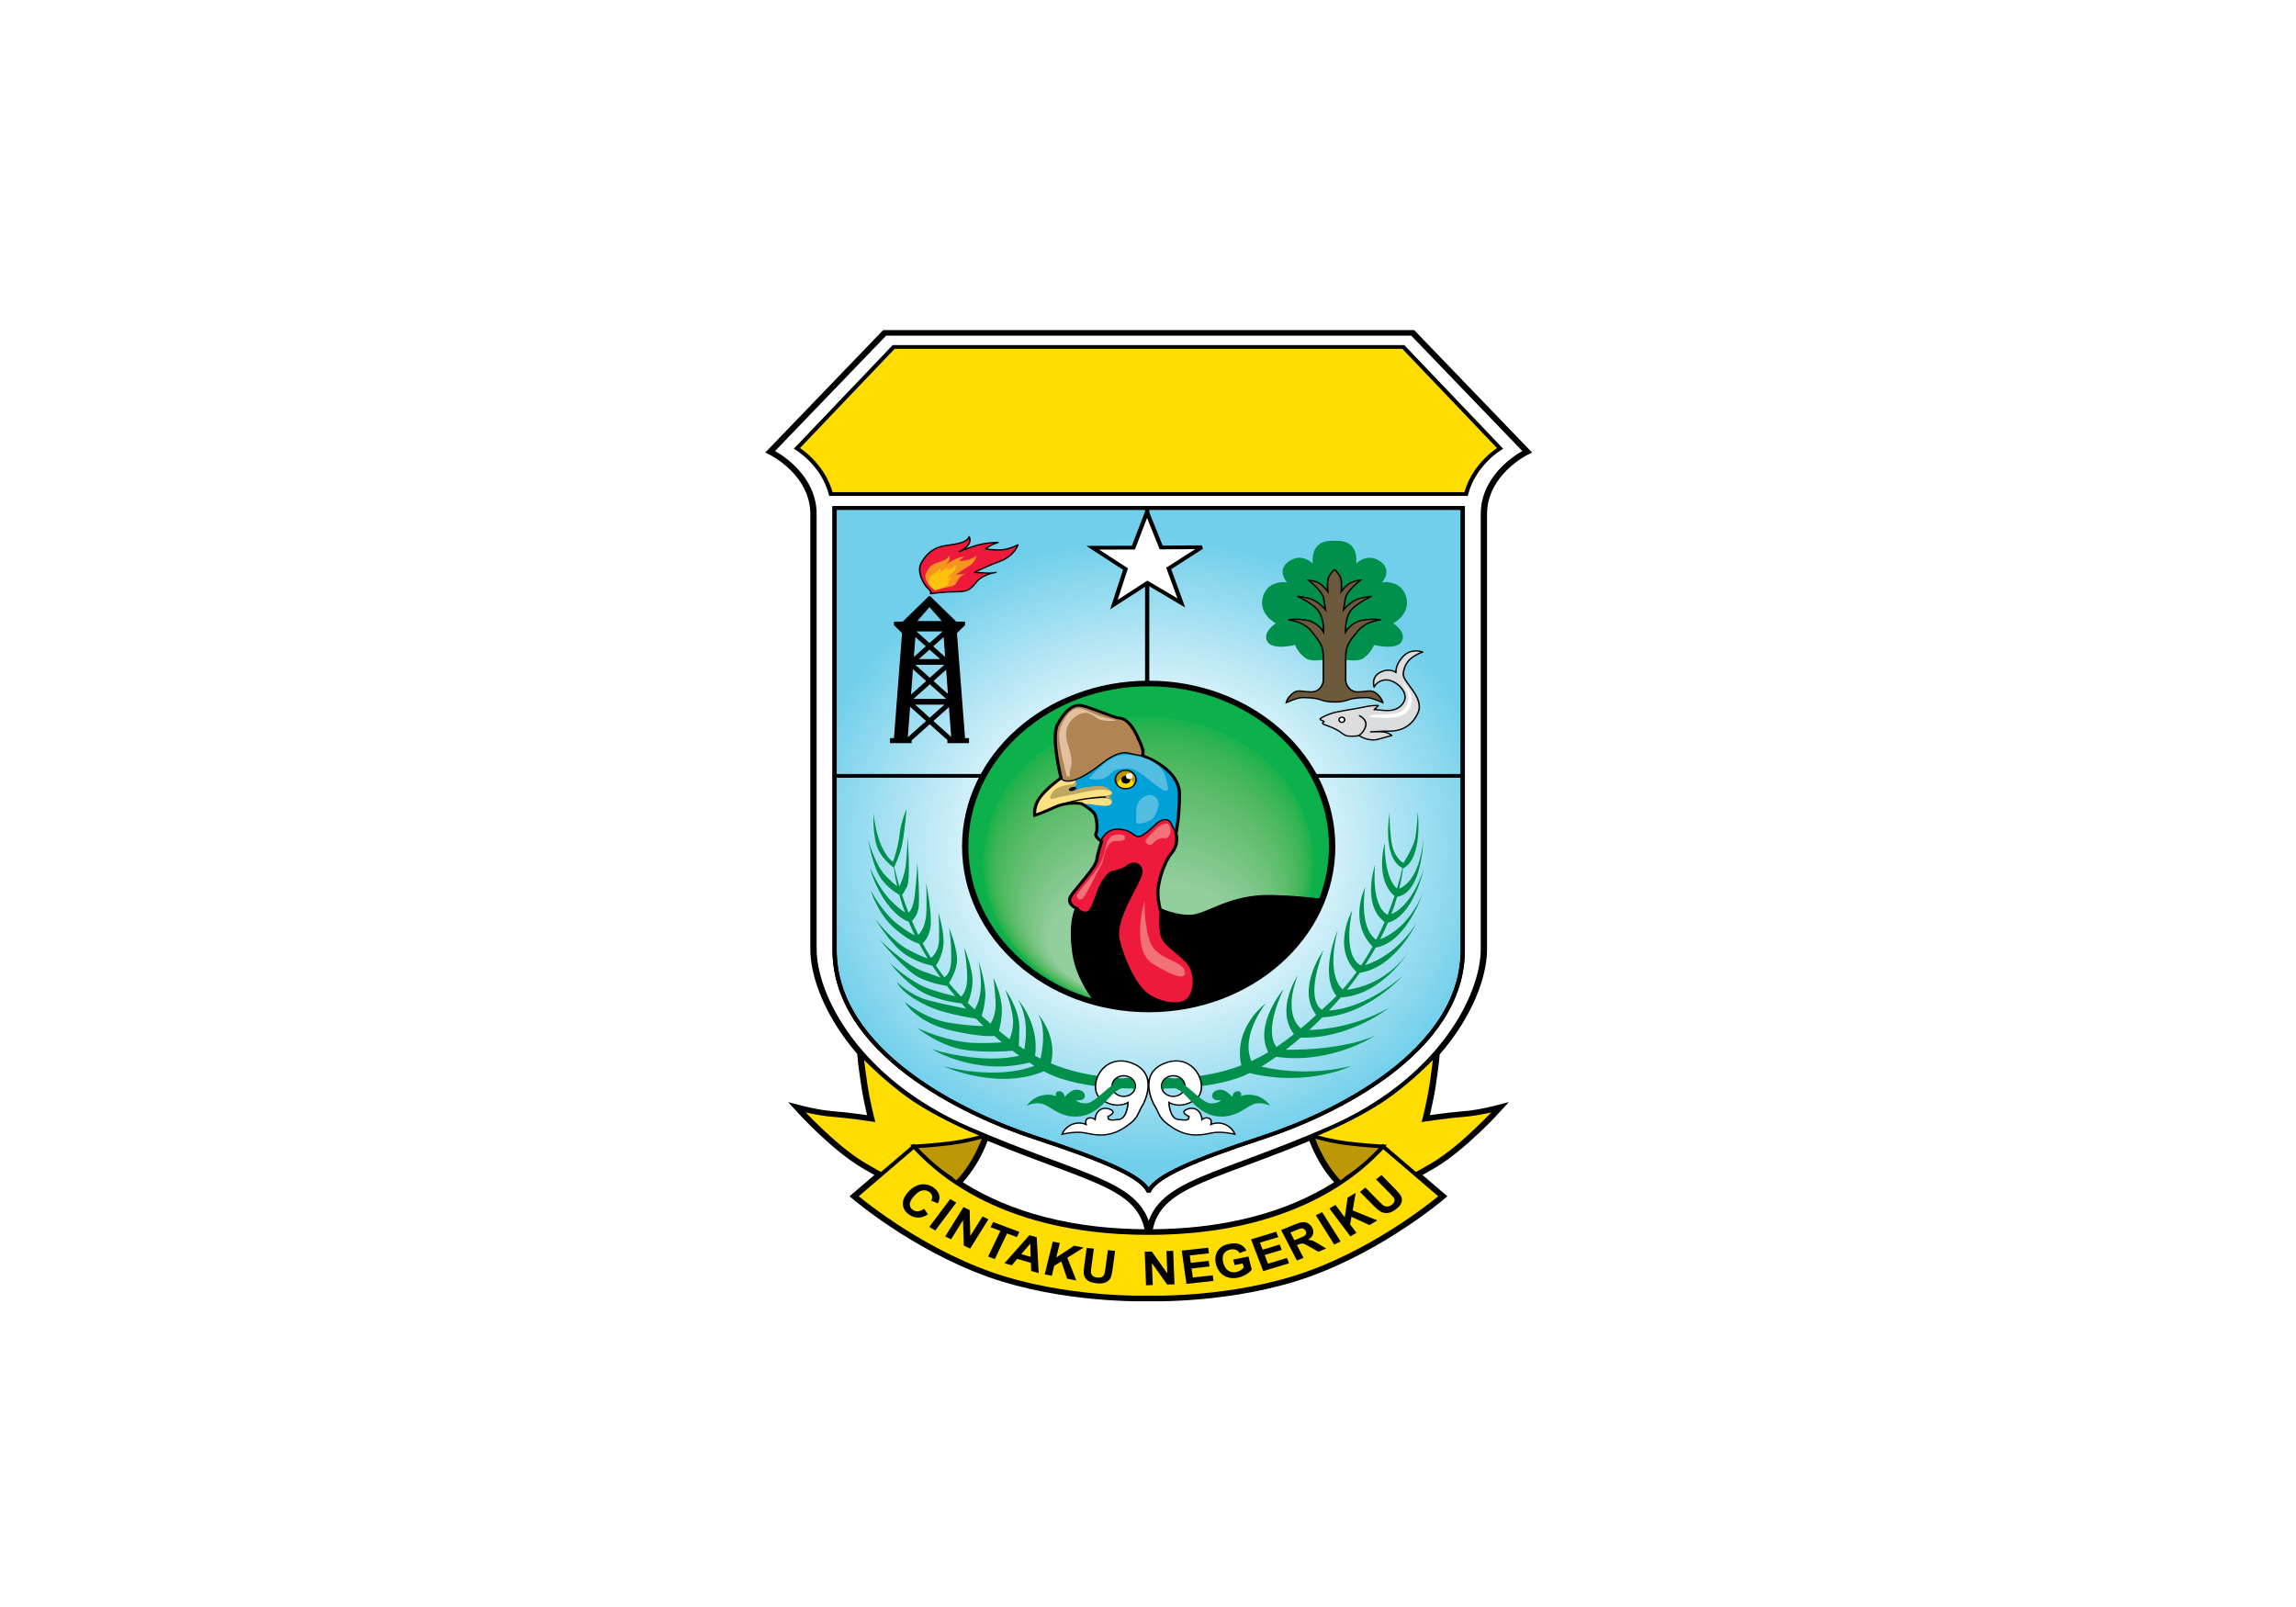 <svg height="1050" width="1500" xmlns="http://www.w3.org/2000/svg" xmlns:xlink="http://www.w3.org/1999/xlink"><rect width="100%" height="100%" fill="#333333" stroke="none"/><radialGradient id="a" cx="183.352" cy="278.831" gradientUnits="userSpaceOnUse" r="166.27"><stop offset=".315" stop-color="#fff"/><stop offset="1" stop-color="#71cfeb"/></radialGradient><path d="m0 0h1500v1000h-1500z" fill="#fff" transform="matrix(1 0 0 1.05 0 .002)"/><g transform="matrix(1.379 0 0 1.225 497.607 213.367)"><g stroke="#000"><path d="m341.656 332.085v-232.019c0-22.294 20.229-33.44 20.229-33.44l-53.67-62.753h-249.726l-53.67 62.754s20.229 11.146 20.229 33.44v232.019c0 24.359 19.817 69.772 73.074 95.781s79.699 28.016 85.065 52.373h.329c5.357-24.313 31.716-26.36 84.779-52.235-4.521 2.293-7.558 3.664-7.558 3.664s.118.439.36 1.211c.229.742.478 1.485.748 2.231 1.69 4.757 5.41 13.608 11.786 21.15.133.187.264.365.396.548-17.246 12.81-45.92 26.671-90.762 26.671h-.021c-44.841 0-73.516-13.861-90.762-26.671.131-.181.261-.359.393-.543 6.38-7.546 10.101-16.403 11.791-21.16.27-.743.517-1.483.745-2.222.243-.774.362-1.216.362-1.216s-19.964-9.003-33.86-19.572c-12.88-9.797-24.662-23.879-24.662-23.879s.392 5.09 1.762 15.463 3.523 19.377 3.523 19.377-11.744-1.958-18.79-2.545-15.658-3.132-15.658-3.132 16.245 20.159 30.337 29.554c2.57 1.713 5.375 3.498 8.242 5.271l-12.134 11.679s28.082 27.003 63.569 41.197 74.833 12.806 74.833 12.806h.638s39.346 1.389 74.833-12.806 63.569-41.197 63.569-41.197l-12.134-11.68c2.867-1.772 5.673-3.558 8.242-5.271 14.093-9.395 30.337-29.554 30.337-29.554s-8.611 2.545-15.658 3.132c-7.045.587-18.789 2.545-18.789 2.545s2.152-9.004 3.523-19.377c1.369-10.373 1.762-15.463 1.762-15.463s-11.781 14.082-24.662 23.879c-3.669 2.791-7.761 5.47-11.796 7.904 42.607-26.542 58.856-65.859 58.856-87.914z" fill="#fff" stroke-width="4"/><g stroke-width="2"><g fill="#fd0"><path d="m105.774 431.668s-19.964-9.003-33.86-19.572c-12.88-9.797-24.662-23.879-24.662-23.879s.392 5.09 1.762 15.463 3.523 19.377 3.523 19.377-11.744-1.958-18.79-2.545-15.658-3.132-15.658-3.132 16.245 20.159 30.337 29.554 35.23 20.942 35.23 20.942 17.421-19.178 22.118-36.208z"/><path d="m72.109 437.343s9.2-.586 17.42-1.761 16.245-3.914 16.245-3.914-3.719 13.896-13.114 24.856c.001.001-15.853-10.961-20.551-19.181zm188.629-5.675s19.964-9.003 33.86-19.572c12.881-9.797 24.662-23.879 24.662-23.879s-.393 5.09-1.762 15.463c-1.371 10.373-3.523 19.377-3.523 19.377s11.744-1.958 18.789-2.545c7.047-.587 15.658-3.132 15.658-3.132s-16.244 20.159-30.337 29.554-35.23 20.942-35.23 20.942-17.419-19.178-22.117-36.208z"/><path d="m294.403 437.343s-9.199-.586-17.42-1.761-16.245-3.914-16.245-3.914 3.72 13.896 13.114 24.856c.001.001 15.854-10.961 20.551-19.181z"/><path d="m183.575 517.887s39.346 1.389 74.833-12.806 63.569-41.197 63.569-41.197l-27.574-26.541c-7.361 8.638-37.384 46.137-111.137 46.137h-.021c-73.753 0-103.775-37.499-111.137-46.137l-27.574 26.541s28.082 27.003 63.569 41.197 74.833 12.806 74.833 12.806z"/></g><path d="m341.656 332.085v-232.019" fill="#fff"/><path d="m105.774 431.668s-19.964-9.003-33.86-19.572c-12.88-9.797-24.662-23.879-24.662-23.879s.392 5.09 1.762 15.463 3.523 19.377 3.523 19.377-11.744-1.958-18.79-2.545-15.658-3.132-15.658-3.132 16.245 20.159 30.337 29.554 35.23 20.942 35.23 20.942 17.421-19.178 22.118-36.208z" fill="#fd0"/><path d="m72.109 437.343s9.2-.586 17.42-1.761 16.245-3.914 16.245-3.914-3.719 13.896-13.114 24.856c.001.001-15.853-10.961-20.551-19.181z" fill="#bd9806"/><path d="m260.738 431.668s19.964-9.003 33.86-19.572c12.881-9.797 24.662-23.879 24.662-23.879s-.393 5.09-1.762 15.463c-1.371 10.373-3.523 19.377-3.523 19.377s11.744-1.958 18.789-2.545c7.047-.587 15.658-3.132 15.658-3.132s-16.244 20.159-30.337 29.554-35.23 20.942-35.23 20.942-17.419-19.178-22.117-36.208z" fill="#fd0"/><path d="m294.403 437.343s-9.199-.586-17.42-1.761-16.245-3.914-16.245-3.914 3.72 13.896 13.114 24.856c.001.001 15.854-10.961 20.551-19.181z" fill="#bd9806"/><path d="m183.575 517.887s39.346 1.389 74.833-12.806 63.569-41.197 63.569-41.197l-27.574-26.541c-7.361 8.638-37.384 46.137-111.137 46.137h-.021c-73.753 0-103.775-37.499-111.137-46.137l-27.574 26.541s28.082 27.003 63.569 41.197 74.833 12.806 74.833 12.806z" fill="#fd0"/><path d="m183.517 480.24c5.367-24.357 31.808-26.364 85.065-52.373s73.074-71.423 73.074-95.781v-232.019c0-22.294 20.229-33.44 20.229-33.44l-53.67-62.753h-249.726l-53.67 62.753s20.229 11.146 20.229 33.44v232.019c0 24.359 19.817 69.772 73.074 95.781s79.699 28.016 85.065 52.373z" fill="#fff"/></g></g><circle cx="183.352" cy="277.313" fill="#0db14b" r="86.924"/><circle cx="183.352" cy="277.313" fill="none" r="86.924" stroke="#000" stroke-width=".7"/><circle cx="183.169" cy="284.596" fill="#0db14b" r="79.044"/><ellipse cx="183.176" cy="285.935" fill="#1cb24d" rx="78.053" ry="77.55"/><ellipse cx="183.182" cy="287.274" fill="#26b34e" rx="77.061" ry="76.056"/><ellipse cx="183.188" cy="288.613" fill="#2db450" rx="76.069" ry="74.563"/><ellipse cx="183.194" cy="289.952" fill="#34b452" rx="75.077" ry="73.069"/><ellipse cx="183.2" cy="291.291" fill="#3ab555" rx="74.086" ry="71.575"/><ellipse cx="183.206" cy="292.631" fill="#3fb657" rx="73.094" ry="70.082"/><ellipse cx="183.212" cy="293.97" fill="#44b759" rx="72.102" ry="68.587"/><ellipse cx="183.219" cy="295.309" fill="#49b85c" rx="71.111" ry="67.093"/><ellipse cx="183.225" cy="296.648" fill="#4db85e" rx="70.119" ry="65.6"/><ellipse cx="183.231" cy="297.987" fill="#51b961" rx="69.127" ry="64.106"/><ellipse cx="183.237" cy="299.326" fill="#54ba64" rx="68.135" ry="62.612"/><ellipse cx="183.243" cy="300.665" fill="#58bb66" rx="67.144" ry="61.118"/><ellipse cx="183.249" cy="302.004" fill="#5bbc69" rx="66.152" ry="59.625"/><ellipse cx="183.255" cy="303.344" fill="#5fbd6c" rx="65.16" ry="58.131"/><ellipse cx="183.261" cy="304.683" fill="#62be6f" rx="64.168" ry="56.637"/><ellipse cx="183.267" cy="306.022" fill="#65bf72" rx="63.177" ry="55.144"/><ellipse cx="183.273" cy="307.361" fill="#68c075" rx="62.186" ry="53.649"/><ellipse cx="183.28" cy="308.7" fill="#6cc178" rx="61.194" ry="52.155"/><ellipse cx="183.286" cy="310.039" fill="#6fc27b" rx="60.202" ry="50.662"/><ellipse cx="183.292" cy="311.378" fill="#72c27d" rx="59.21" ry="49.168"/><ellipse cx="183.298" cy="312.717" fill="#74c380" rx="58.219" ry="47.674"/><ellipse cx="183.304" cy="314.057" fill="#77c483" rx="57.227" ry="46.18"/><ellipse cx="183.31" cy="315.396" fill="#7ac586" rx="56.235" ry="44.686"/><ellipse cx="183.316" cy="316.735" fill="#7dc688" rx="55.243" ry="43.192"/><ellipse cx="183.322" cy="318.074" fill="#80c78b" rx="54.252" ry="41.698"/><ellipse cx="183.329" cy="319.413" fill="#82c88d" rx="53.26" ry="40.205"/><ellipse cx="183.334" cy="320.752" fill="#85c990" rx="52.268" ry="38.712"/><ellipse cx="183.341" cy="322.091" fill="#88ca93" rx="51.277" ry="37.218"/><ellipse cx="183.347" cy="323.43" fill="#8bcb95" rx="50.285" ry="35.724"/><ellipse cx="183.353" cy="324.77" fill="#8dcc98" rx="49.293" ry="34.23"/><ellipse cx="183.359" cy="326.109" fill="#90cd9a" rx="48.301" ry="32.736"/><ellipse cx="183.365" cy="327.448" fill="#93cf9d" rx="47.31" ry="31.242"/><path d="m182.638 96.765h-148.094v235.735c0 54.495 61.101 87.524 94.542 99.909s50.368 20.643 54.083 28.486h.366c3.715-7.844 20.643-16.102 54.083-28.486 33.441-12.385 94.542-45.414 94.542-99.909v-235.735zm87.638 180.548c0 48.006-38.917 86.924-86.924 86.924s-86.924-38.918-86.924-86.924c0-13.495 3.076-26.271 8.563-37.667 13.938-28.942 43.438-48.972 77.646-49.248.238-.001.475-.009.714-.009 34.512 0 64.327 20.113 78.361 49.256 5.489 11.397 8.564 24.173 8.564 37.668z" fill="url(#a)"/><path d="m183.352 190.389c34.512 0 64.327 20.113 78.361 49.256h70.447v-142.88h-149.522v93.633c.238-.002.475-.009.714-.009zm78.361 49.257c5.488 11.396 8.563 24.172 8.563 37.667 0 48.006-38.917 86.924-86.924 86.924s-86.924-38.918-86.924-86.924c0-13.495 3.076-26.271 8.563-37.667h-70.447v92.855c0 54.495 61.101 87.524 94.542 99.909s50.368 20.643 54.083 28.486h.366c3.715-7.844 20.643-16.102 54.083-28.486 33.441-12.385 94.542-45.414 94.542-99.909v-92.855zm-79.075-49.248v-93.633h-148.094v142.88h70.447c13.938-28.941 43.439-48.971 77.647-49.247z" fill="none" stroke="#000" stroke-width="2"/><path d="m183.536 460.896c3.715-7.844 20.643-16.102 54.083-28.486 33.441-12.385 94.542-45.414 94.542-99.909v-235.735h-297.617v235.735c0 54.495 61.101 87.524 94.542 99.909s50.368 20.643 54.083 28.486z" fill="none" stroke="#000" stroke-width="2"/><path d="m273.054 176.89s8.786 2.828 12.321-.202 4.747-6.867 4.747-6.867 10.705 3.131 13.129-1.919-4.04-9.594-4.04-9.594 8.584-5.049 6.06-14.341-11.412-7.474-11.412-7.474 5.354-6.463-.908-11.311-11.312 1.313-11.312 1.313 1.818-12.22-8.786-12.22h-2.926c-10.604 0-8.786 12.22-8.786 12.22s-5.05-6.161-11.312-1.313-.908 11.311-.908 11.311-8.888-1.818-11.412 7.474 6.06 14.341 6.06 14.341-6.464 4.544-4.04 9.594 13.129 1.919 13.129 1.919 1.212 3.837 4.747 6.867 12.321.202 12.321.202z" fill="#00904c"/><path d="m333.716 89.334c3.715-16.101 16.101-24.358 16.101-24.358l-45.825-54.083h-241.471l-45.825 54.083s12.386 8.257 16.101 24.358z" fill="#fd0" stroke="#000" stroke-width="2"/><path d="m182.775 136.728 16.055 10.705-.01-.032-5.986-18.374.004-.002 15.672-11.322.033-.02-19.23.149h-.045l-6.704-18.796-.028.088-6.427 18.752-.011.031-19.284.065.095.071 15.467 11.302-5.518 18.963.115-.084 15.773-11.474z" fill="#fff" stroke="#000" stroke-width="2"/><path d="m137.051 393.022c2.545-11.628-2.567-21.337-6.048-26.3 1.874 3.679 3.56 10.777 1.106 23.753-.875-.491-1.741-.999-2.596-1.524 2.183-17.329-8.172-30.087-8.172-30.087s6.006 9.493 3.051 26.69c-.862-.617-1.721-1.248-2.574-1.901.089-1.689.192-4.553.263-9.394.148-10.213-6.661-20.576-6.661-20.576s2.813 7.993 3.553 14.803c.561 5.158-.831 9.716-1.539 11.625-1.678-1.422-3.354-2.917-5.038-4.48.604-2.392 1.395-6.442 1.395-11.289 0-7.846-3.997-16.875-3.997-16.875s.592 4.441 1.036 12.582c.314 5.769-1.374 9.892-2.387 11.811-1.393-1.364-2.802-2.779-4.229-4.237.603-2.027 1.454-5.569 1.731-10.091.444-7.254-3.256-19.243-3.256-19.243s1.628 8.586 1.036 15.69c-.472 5.667-2.166 9.067-2.833 10.215-1.082-1.13-2.183-2.29-3.298-3.47.553-1.281 1.93-4.979 2.282-10.74.444-7.253-3.997-18.8-3.997-18.8s1.48 8.29 1.48 16.135c0 6.407-2.072 9.259-2.833 10.089-2.052-2.313-3.984-4.723-5.801-7.201 1.176-2.099 3.229-6.302 3.749-10.881.74-6.513-3.701-18.651-3.701-18.651s1.185 7.105 1.037 16.875c-.099 6.501-2.029 8.733-3.312 9.505-1.387-2.038-2.702-4.111-3.946-6.203.758-1.231 2.879-5.083 3.508-10.571.771-6.723-2.311-17.509-2.311-17.509s.49 7.354.28 14.497c-.16 5.446-2.636 8.403-3.806 9.504-1.42-2.592-2.738-5.194-3.959-7.78 1.005-1.005 3.236-3.811 3.774-9.357.701-7.214-2.171-23.111-2.171-23.111s.35 3.292.21 14.427c-.107 8.516-2.667 12.23-3.867 13.512-1.096-2.521-2.103-5.008-3.025-7.432.888-.962 2.414-3.028 3.042-6.359.91-4.832-.49-24.792-.49-24.792s-.28 9.104-1.261 17.788c-.694 6.15-2.123 8.254-2.9 8.963-1.174-3.342-2.182-6.517-3.042-9.44.373-.612 1.065-1.842 2.23-4.213 1.961-3.992.35-26.543.35-26.543s-.14 7.073-.771 14.077c-.528 5.862-2.473 10.681-3.094 12.1-1.201-4.497-1.991-8.114-2.454-10.431.6-1.367 2.48-5.885 3.588-11.193 1.331-6.374 2.241-19.609 2.241-19.609s-2.731 6.934-3.292 13.447-3.065 14.512-3.065 14.512-2.188-.574-5.269-7.718-3.992-17.791-3.992-17.791-.491 8.335 1.19 15.969c1.676 7.611 8.361 12.783 8.401 12.813.379 3.325.904 6.606 1.56 9.841-.931-.724-2.661-2.289-5.548-5.637-4.832-5.603-8.194-19.049-8.194-19.049s1.891 12.396 5.323 19.189c2.655 5.256 7.435 8.824 9.468 10.175.767 3.137 1.648 6.227 2.642 9.262-1.198-.751-3.348-2.445-6.717-6.272-5.673-6.443-9.945-17.648-9.945-17.648s2.171 10.085 8.194 19.26c4.498 6.852 8.485 9.014 10.218 9.671.917 2.465 1.899 4.893 2.943 7.28-1.223-.563-3.673-2.042-8.189-5.956-7.354-6.373-12.676-17.999-12.676-17.999s3.082 12.256 11.346 20.38c5.825 5.727 9.761 7.515 11.583 8.075 1.268 2.652 2.607 5.25 4.005 7.792-1.583-.545-4.996-1.939-9.986-5.151-7.073-4.552-14.847-15.828-14.847-15.828s7.494 14.007 14.427 19.049c5.079 3.693 10.259 5.316 12.673 5.923 1.25 2.128 2.541 4.211 3.862 6.25-.887-.355-3.029-1.212-8.249-3.3-8.881-3.553-20.872-17.171-20.872-17.171s12.434 17.171 19.391 20.724c6.184 3.158 11.539 3.975 12.655 4.118 1.313 1.896 2.65 3.748 4.005 5.557-2.659-.623-7.178-1.855-12.664-4.05-8.882-3.553-18.355-13.767-18.355-13.767s8.29 12.582 18.207 17.171c6.543 3.027 12.49 4.118 15.791 4.512.759.959 1.521 1.905 2.288 2.835-4.305-.951-11.607-2.638-17.634-4.387-9.178-2.664-15.247-9.918-15.247-9.918 2.369 6.365 13.322 13.026 21.315 15.69 5.775 1.925 12.708 3.309 16.112 3.929 1.203 1.354 2.407 2.669 3.61 3.948-2.915-.051-8.216-.361-15.725-1.659-11.99-2.072-21.611-11.25-21.611-11.25s5.329 11.251 23.092 15.544c11.772 2.845 17.105 2.894 19.365 2.604 1.193 1.171 2.377 2.301 3.55 3.391-2.351.28-6.245.512-12.553.37-13.174-.296-27.533-7.993-27.533-7.993s10.954 10.065 23.388 11.842c8.821 1.26 17.488.732 21.783.319 1.063.909 2.111 1.783 3.139 2.615-17.866 4.903-41.205-3.379-41.205-3.379s20.662 14.375 45.987 7.07c.825.605 1.632 1.182 2.418 1.727-18.71 7.982-43.077.233-43.077.233s25.468 13.133 47.564 2.679c1.711 1.027 3.277 1.866 4.659 2.495 18.784 8.555 46.85 6.51 46.85 6.51v-4.836c-21.008.248-35.757-2.559-48.132-8.37z" fill="#00904c"/><path d="m313.378 301.788s-5.836 18.633-20.369 25.041c1.321-2.894 2.554-5.849 3.689-8.858 12.109-3.521 16.979-28.695 16.979-28.695s-5.078 19.256-15.356 24.14c1.02-3.03 1.938-6.111 2.732-9.243 12.18-2.25 12.4-31.174 12.4-31.174s-.903 21.772-11.384 26.817c.762-3.548 1.367-7.154 1.798-10.813.013.006.023.015.036.021 9.55-5.598 6.915-29.966 6.915-29.966s-.438 9.879-1.316 14.379c-.816 4.183-4.758 11.44-5.31 12.443.016-.183.037-.363.053-.546 0 0-.037.229-.111.652-.002.002-.011.019-.011.019s-1.921-.329-4.336-5.488-2.305-21.185-2.305-21.185-3.859 23.732 6.104 29.5c-.518 2.521-1.362 6.28-2.616 10.866-6.26-5.875-5.793-24.23-5.793-24.23s-4.936 19.252 4.647 28.246c-.924 3.112-2.017 6.499-3.293 10.058-8.103-5.013-5.929-26.744-5.929-26.744s-6.518 21.304 4.509 30.569c-1.184 3.08-2.505 6.258-3.972 9.474-8.578-6.697-5.183-28.131-5.183-28.131s-8.249 18.341 3.465 31.774c-1.644 3.369-3.452 6.756-5.437 10.095-9.329-5.42-4.169-29.506-4.169-29.506s-10.025 20.006 2.019 32.99c-2.033 3.177-4.234 6.288-6.617 9.274-8.303-9.079-2.219-31.85-2.219-31.85s-9.096 22.796-.722 35.359c-.677.77-1.363 1.531-2.066 2.278-1.636 1.738-3.231 3.422-4.796 5.053-8.462-6.32.768-31.753.768-31.753s-13.156 20.334-3.47 34.546c-2.475 2.535-4.883 4.926-7.262 7.181-9.034-9.071-1.406-28.39-1.406-28.39s-10.916 17.94-1.891 31.436c-2.735 2.462-5.461 4.733-8.229 6.817-6.452-9.097 3.378-30.91 3.378-30.91s-14.227 18.711-7.305 33.722c-2.575 1.738-5.219 3.313-7.964 4.736-5.35-13.665 6.745-30.778 6.745-30.778s-15.652 12.938-11.527 33.048c-11.824 5.105-25.89 7.563-45.368 7.324v4.836s27.51 2.045 46.295-6.51c.917-.418 1.916-.929 2.984-1.523 28.188 7.644 48.388-3.936 48.388-3.936s-19.406 6.557-42.874.499c2.205-1.501 4.582-3.259 7.075-5.247 26.084 4.223 47.003-11.374 47.003-11.374s-13.441 7.837-42.482 7.617c2.299-1.986 4.666-4.147 7.069-6.474 23.326.776 42.08-16.053 42.08-16.053s-16.081 11.261-38.037 12.017c2.077-2.14 4.166-4.397 6.247-6.763 21.477-1.273 38.084-22.187 38.084-22.187s-16.35 17.1-34.963 18.546c1.877-2.247 3.738-4.577 5.567-6.994 17.23-1.05 29.173-19.126 32.543-24.872-2.889 4.816-12.35 18.187-29.556 20.81 2.084-2.917 4.11-5.947 6.061-9.075 17.061-2.897 26.939-26.809 26.939-26.809s-8.467 17.069-24.438 22.668c1.767-3.026 3.452-6.141 5.04-9.334 14.765-2.689 22.47-29.44 22.47-29.44zm-6.515 31.181c.648-1.08.972-1.737.972-1.737s-.332.646-.972 1.737z" fill="#00904c"/><path d="m271.587 129.725s2.68 2.828 2.982 5.656 0 5.958 0 5.958 2.12-3.232 4.241-4.545 4.848-1.515 4.848-1.515-6.464 5.756-7.069 9.493-.909 6.262-.909 6.262 3.636-4.949 7.776-6.06 5.555-1.111 5.555-1.111-7.271 3.636-9.998 7.776-2.424 11.311-2.424 11.311 2.625-5.514 8.584-6.422 8.08-.041 8.08-.041-6.867.404-11.008 6.16-5.555 7.776-5.555 14.038v12.019c0 1.717 1.414 6.16 5.757 6.16s6.362-1.615 8.988 1.01 2.828 4.747 2.828 4.747-5.252-2.828-7.878-2.727-5.757.101-8.483 1.212-5.15 1.111-5.15 1.111h-2.725s-2.424 0-5.15-1.111-5.857-1.111-8.483-1.212-7.878 2.727-7.878 2.727.202-2.121 2.828-4.747 4.646-1.01 8.988-1.01 5.757-4.443 5.757-6.16v-12.019c0-6.262-1.414-8.281-5.555-14.038s-11.008-6.16-11.008-6.16 2.121-.868 8.08.041 8.584 6.422 8.584 6.422.303-7.17-2.424-11.311-9.998-7.776-9.998-7.776 1.414 0 5.555 1.111 7.776 6.06 7.776 6.06-.304-2.525-.909-6.262-7.069-9.493-7.069-9.493 2.727.202 4.848 1.515 4.241 4.545 4.241 4.545-.303-3.131 0-5.958 2.982-5.656 2.982-5.656z" fill="#6d593b" stroke="#000" stroke-linecap="round" stroke-width=".7"/><path d="m121.45 116.411s-1.682 6.003-8.885 8.965-11.686 5.763-11.686 5.763 2.321.08 5.283.32 4.803-.32 4.803-.32-6.244.88-9.285 5.203-4.322 5.123-10.005 5.123-11.687 1.041-11.687 1.041.8-.88-1.201-2.881-5.443-8.806-3.202-13.448 5.684-8.244 10.806-9.205 10.646-1.281 11.926-4.883c1.921 4.803-4.723 8.004-4.723 8.004s7.125-3.521 12.007-4.322 6.403-.561 6.403-.561-3.762 1.041-5.843 3.442c0 0 3.282.641 7.124.48s8.165-2.721 8.165-2.721z" fill="#ed1a3b" stroke="#000" stroke-linecap="round" stroke-linejoin="round" stroke-width=".7"/><path d="m101.717 122.204s-.288 3.459-3.915 5.838c-3.627 2.378-5.782 4.382-5.782 4.382s1.277-.202 2.922-.382c1.645-.181 2.593-.681 2.593-.681s-3.322 1.139-4.53 3.823c-1.208 2.683-1.823 3.256-4.931 3.854-3.108.599-6.281 1.8-6.281 1.8s.344-.566-.96-1.449c-1.305-.884-3.903-4.242-3.167-7.017s2.24-5.106 4.939-6.171c2.701-1.065 5.687-1.822 6.008-3.926 1.556 2.424-1.74 4.875-1.74 4.875s3.525-2.676 6.111-3.628 3.443-.981 3.443-.981-1.947.966-2.833 2.498c0 0 1.863.004 3.946-.487s4.177-2.348 4.177-2.348z" fill="#f7941e"/><path d="m92.137 127.05s.304 2.135-1.565 4.076c-1.869 1.94-2.898 3.452-2.898 3.452s.746-.299 1.718-.635c.971-.336 1.475-.77 1.475-.77s-1.854 1.147-2.215 2.941c-.361 1.791-.656 2.222-2.455 3.013s-4.398 1.808-4.398 1.808.004-1.023-.908-1.378c-.913-.356-1.677-1.883-1.614-3.665.064-1.781.351-2.768 1.838-3.786 1.489-1.018 3.192-1.888 3.097-3.207 1.277 1.254-.382 3.193-.382 3.193s1.766-2.107 3.201-3.04 1.95-1.068 1.95-1.068-1.046.853-1.372 1.903c0 0 1.129-.254 2.324-.839 1.192-.586 2.204-1.998 2.204-1.998z" fill="#ffc20e"/><path d="m96.353 219.524-3.84-56.028 3.84-4.234v-1.871h-4.136l-12.407-13.589h-.591l-12.407 13.588h-4.136v1.871l3.84 4.234-3.84 56.028h-1.871v2.659h10.241v-1.441l8.567-8.612 8.37 8.416v1.638h10.241v-2.659zm-25.593-23.254.905-13.503 6.262 6.295zm8.903-5.462 7.75 7.792h-15.498zm-6.848-10.376h13.691l-6.844 6.884zm1.618-3.052 5.082-5.086 5.082 5.086zm6.822-6.827 4.958-4.962.713 10.637zm-1.74-1.742-6.197-6.202h12.395zm-1.741 1.742-5.671 5.675.713-10.637zm8.789 31.099-6.949 6.986-6.948-6.986zm-5.165-12.59 5.984-6.019.865 12.905zm-1.883-39.451 5.81 7.484h-11.62zm-10.283 69.465 1.091-16.287 7.554 7.596zm19.487-16.1 1.064 15.888-8.434-8.48z"/><path d="m76.923 470.555 1.885 2.959c-1.626 1.195-3.199 1.787-4.718 1.776-1.519-.012-2.987-.592-4.404-1.741-1.753-1.423-2.683-3.222-2.789-5.398s.728-4.358 2.502-6.545c1.876-2.313 3.901-3.649 6.074-4.009 2.173-.358 4.184.212 6.033 1.712 1.615 1.31 2.519 2.877 2.713 4.699.118 1.082-.124 2.3-.726 3.656l-3.177-1.478c.428-.847.564-1.68.407-2.499-.157-.818-.59-1.516-1.298-2.09-.979-.794-2.072-1.068-3.282-.823-1.209.244-2.485 1.195-3.829 2.851-1.425 1.758-2.14 3.252-2.145 4.485-.004 1.232.474 2.238 1.435 3.018.708.575 1.51.832 2.405.772s1.866-.508 2.914-1.345zm2.481 9.685 9.933-14.886 2.855 1.905-9.934 14.886zm7.553 5.052 8.663-15.659 2.922 1.616.304 13.825 5.785-10.457 2.791 1.544-8.663 15.659-3.014-1.667-.348-13.529-5.649 10.212zm20.332 10.753 5.814-13.684-4.643-1.973 1.184-2.786 12.434 5.283-1.184 2.786-4.632-1.968-5.815 13.684zm23.955 8.828-3.551-1.155-.154-4.325-6.462-2.103-2.592 3.432-3.463-1.127 11.834-14.969 3.452 1.123zm-3.82-8.689-.173-7.039-4.238 5.604zm6.676 9.364 3.796-17.488 3.354.729-1.686 7.766 8.463-6.295 4.51.979-7.734 5.453 4.278 12.108-4.34-.941-2.786-9.199-3.354 2.333-1.147 5.284zm19.869-14.142 3.409.407-1.15 9.624c-.183 1.527-.259 2.521-.229 2.984.059.745.336 1.37.833 1.876.496.506 1.22.816 2.172.93.967.115 1.721-.005 2.263-.362.541-.357.897-.834 1.07-1.428.172-.594.342-1.594.51-3l1.175-9.83 3.409.407-1.116 9.333c-.255 2.134-.527 3.63-.817 4.488-.289.858-.718 1.562-1.285 2.108-.568.547-1.288.95-2.16 1.211s-1.976.311-3.312.151c-1.612-.192-2.811-.535-3.597-1.026s-1.384-1.079-1.792-1.764c-.409-.684-.649-1.378-.72-2.083-.101-1.045-.033-2.562.205-4.549zm28.132 19.941-.625-17.885 3.337-.116 7.371 11.7-.417-11.943 3.188-.111.624 17.885-3.441.12-7.258-11.424.408 11.663zm19.147-.705-2.223-17.757 12.508-1.565.377 3.004-9.103 1.14.493 3.937 8.469-1.061.375 2.992-8.47 1.06.604 4.833 9.424-1.18.375 2.992zm22.814-10.04-.67-2.94 7.215-1.641 1.582 6.951c-.539.874-1.412 1.733-2.619 2.58-1.207.846-2.492 1.424-3.857 1.734-1.734.395-3.332.355-4.795-.117s-2.682-1.348-3.654-2.624c-.973-1.277-1.648-2.753-2.029-4.427-.412-1.817-.418-3.515-.016-5.092s1.215-2.901 2.438-3.973c.932-.82 2.189-1.411 3.771-1.771 2.059-.468 3.77-.379 5.133.267s2.395 1.731 3.09 3.259l-3.176 1.411c-.428-.804-1.021-1.381-1.777-1.73-.758-.349-1.619-.414-2.584-.194-1.463.333-2.514 1.085-3.156 2.258-.641 1.172-.742 2.719-.307 4.639.473 2.071 1.262 3.525 2.373 4.361 1.109.837 2.373 1.095 3.791.771.701-.159 1.371-.464 2.01-.914.639-.449 1.164-.938 1.574-1.466l-.504-2.214zm13.537 3.217-5.764-16.942 11.934-4.059.977 2.865-8.686 2.954 1.277 3.756 8.08-2.748.973 2.854-8.082 2.748 1.57 4.611 8.99-3.059.971 2.854zm15.988-5.651-7.49-16.252 6.561-3.024c1.65-.76 2.916-1.167 3.799-1.22.883-.052 1.721.191 2.514.73s1.41 1.289 1.854 2.25c.563 1.22.686 2.384.371 3.492s-1.102 2.078-2.361 2.909c.863.104 1.631.302 2.297.595.668.293 1.664.899 2.99 1.82l3.348 2.302-3.729 1.719-3.885-2.498c-1.383-.895-2.297-1.438-2.744-1.632-.445-.192-.861-.274-1.248-.244s-.938.21-1.654.54l-.631.292 3.127 6.784zm-1.205-10.815 2.307-1.063c1.494-.689 2.398-1.187 2.709-1.491s.496-.668.557-1.09c.061-.423-.021-.878-.246-1.365-.252-.547-.594-.925-1.025-1.133-.434-.209-.922-.241-1.469-.097-.27.08-1.037.41-2.301.993l-2.434 1.121zm18.874 2.314-8.723-15.626 2.996-1.673 8.725 15.625zm7.665-4.375-9.947-14.876 2.854-1.908 4.418 6.606 1.348-10.461 3.836-2.565-1.447 9.353 11.684 5.33-3.691 2.469-8.553-4.384-.652 4.033 3.006 4.495zm4.517-23.765 2.584-2.26 6.381 7.296c1.012 1.157 1.701 1.88 2.064 2.167.592.455 1.242.667 1.951.637.707-.029 1.422-.36 2.145-.991.732-.642 1.148-1.283 1.244-1.924.098-.642-.018-1.225-.344-1.75-.326-.526-.955-1.322-1.889-2.388l-6.516-7.452 2.584-2.26 6.188 7.075c1.414 1.617 2.344 2.821 2.787 3.61.445.79.68 1.579.707 2.367.025.787-.156 1.593-.547 2.415-.389.821-1.09 1.676-2.104 2.562-1.223 1.068-2.279 1.73-3.17 1.985-.891.256-1.727.306-2.51.152-.781-.154-1.459-.441-2.029-.86-.844-.624-1.926-1.689-3.244-3.196z"/><path d="m174.871 392.65c-13.948-5.394-21.015 13.764-13.948 19.528s12.646 1.674 12.646 1.674-.186 8.554-4.463 9.112-5.021.372-5.021-1.674c0 0 4.463-2.046 1.116-3.72s-6.881.186-7.253 5.394c0 0-1.303-1.301-3.162-.743s-1.116 3.348-1.116 3.348-3.162-1.674-6.695 0-4.649 5.207-4.649 5.207 6.324-1.674 10.601-.744 10.786 2.975 18.412-2.418 6.324-7.439 9.485-13.019c-.001 0 7.995-16.552-5.953-21.945zm-3.348 17.985c-3.051 0-5.524-2.474-5.524-5.524s2.474-5.524 5.524-5.524 5.524 2.474 5.524 5.524-2.473 5.524-5.524 5.524z" fill="#fff" stroke="#000" stroke-width=".7"/><path d="m185.69 414.595c3.16 5.579 1.859 7.626 9.484 13.019s14.135 3.348 18.412 2.418 10.602.744 10.602.744-1.117-3.533-4.65-5.207-6.695 0-6.695 0 .744-2.79-1.115-3.348-3.162.743-3.162.743c-.373-5.208-3.906-7.067-7.254-5.394s1.117 3.72 1.117 3.72c0 2.046-.744 2.232-5.021 1.674-4.279-.559-4.465-9.112-4.465-9.112s5.58 4.091 12.646-1.674c7.068-5.765 0-24.922-13.947-19.528-13.949 5.393-5.952 21.945-5.952 21.945zm3.774-9.484c0-3.051 2.475-5.524 5.525-5.524s5.523 2.474 5.523 5.524-2.473 5.524-5.523 5.524-5.525-2.473-5.525-5.524z" fill="#fff" stroke="#000" stroke-width=".7"/><path d="m174.414 400.843s-2.433-1.217-8.167 3.649-9.327 10.021-13.034 9.848-4.229-1.796-4.229-1.796 3.475.986 4.055-1.795-3.244-4.634-5.734-3.244-3.708 3.476-3.708 3.476-.348-3.186-2.665-3.128-1.448 2.78-1.448 2.78-2.027-1.622-6.719-.521-7.125 5.445-7.125 5.445 4.229-2.316 7.936-.753 8.515 7.646 17.32 6.43 13.844-11.18 17.204-13.555 6.545-3.013 8.457-.521c0 0 1.564-3.825-2.143-6.315zm17.685 0s2.432-1.217 8.168 3.649c5.734 4.866 9.326 10.021 13.033 9.848s4.229-1.796 4.229-1.796-3.475.986-4.055-1.795 3.244-4.634 5.734-3.244 3.707 3.476 3.707 3.476.348-3.186 2.664-3.128c2.318.058 1.449 2.78 1.449 2.78s2.027-1.622 6.719-.521 7.125 5.445 7.125 5.445-4.229-2.316-7.936-.753-8.516 7.646-17.32 6.43-13.844-11.18-17.203-13.555c-3.361-2.375-6.547-3.013-8.457-.521 0 0-1.564-3.825 2.143-6.315z" fill="#00904c"/><g stroke="#000"><circle cx="183.352" cy="277.313" fill="none" r="86.924" stroke-width="3"/><g stroke-linecap="round" stroke-linejoin="round" stroke-width=".7"><path d="m290.168 192.288s1.355-3.745 5.737-3.825 11.633 6.853 7.888 12.589-10.278 3.187-13.625 3.267l1.992-2.151s-2.549-.319-6.932.797-12.511 2.152-16.096 3.666-4.541 2.549-4.541 2.549-.001.717.637.797 1.195.797 1.195.797-1.594.717.159 1.514 4.702 1.753 7.331 3.825 2.63 2.31 5.259 2.39 3.824-.398 3.824-.398 4.223 3.505 9.162 1.991 6.375-1.992 6.375-1.992-1.832-1.991-5.338-1.991-4.701.08-4.701.08 5.179-.478 9.083-.398 10.198-1.593 13.386-9.88-7.49-16.334-7.012-20.796 2.229-7.171 4.939-9.163 4.303-2.311 4.303-2.311-5.258-2.47-9.242 2.231-3.427 8.685-3.427 8.685-2.787-2.789-7.409-.159-2.947 7.886-2.947 7.886z" fill="#dcddde"/><path d="m283.235 207.585s3.665 1.913 2.948 5.339-3.187 5.18-3.187 5.18" fill="none"/><circle cx="274.87" cy="209.736" fill="#fff" r="1.352"/></g></g><path d="m287.979 208.261c.238-.875.237-1.192 5.961-1.352s9.379-.159 11.605-4.928.16-8.823-2.94-12.798c0 0 8.343 6.33 4.292 14.546-2.782 5.644-10.81 5.087-13.274 4.849s-5.644-.317-5.644-.317z" fill="#fff"/><path d="m146.515 242.322c4.79-.845 11.905-6.833 15.075-9.651s8.172-6.27 12.188-5.143c3.157.886 6.002 1.379 7.077 1.55-.127-.052-.195-.078-.195-.078s-.19-.571 0-1.901-.951-4.373-2.852-8.936-4.943-9.125-8.175-9.315-15.589-6.844-19.202-6.844-7.034 3.422-10.266 10.266 1.676 28.521 1.676 28.521.108-.105-.086.049c.534.911 1.797 2.005 4.76 1.482z" fill="#b08453"/><path d="m241.306 303.905c-19.011-.381-29.468 9.506-36.883 10.457-7.175.92-15.037-3.133-15.541-3.397-.135 2.015-.51 8.876.324 13.286.986 5.213 5.848 7.89 11.412 13.877s4.579 16.837 1.127 20.57c-3.451 3.733-12.962 2.113-18.738-2.536s-11.342-17.893-13.737-29.164 10.497-30.645 10.778-35.787-4.227-6.058-6.692-3.733-5.636 2.677-7.749 3.452-5.213 6.833-6.129 9.51-2.818 10.145-4.649 11.482-3.663-.211-4.72-1.057c-.291-.232-.573-.374-.833-.466-.245.479-3.512 7.271-1.315 24.114 1.385 10.618 6.761 20.247 10.774 26.182 7.806 2.301 16.066 3.542 24.618 3.542 37.955 0 70.222-24.328 82.073-58.239-6.248-.937-14.768-1.906-24.12-2.093z"/><path d="m154.828 311.921c1.832-1.338 3.733-8.806 4.649-11.482s4.016-8.734 6.129-9.51 5.283-1.128 7.749-3.452 6.974-1.409 6.692 3.733-13.174 24.516-10.778 35.787 7.961 24.515 13.737 29.164 15.287 6.27 18.738 2.536c3.452-3.733 4.438-14.583-1.127-20.57s-10.426-8.664-11.412-13.877c-.834-4.41-.459-11.271-.324-13.286-.017-.009-.049-.025-.049-.025s-.949-3.422-1.141-8.555c-.189-5.133 2.662-16.35 6.465-21.483 3.802-5.134 2.091-10.646 2.091-10.646s.019-.079.044-.201c-.697-1.389-1.609-3.297-2.226-4.837-.845-2.113-2.606-2.888-5.001-1.62-2.396 1.268-6.341 6.763-9.511 8.172s-3.17-3.1-10.144-3.663c-5.634-.455-8.002 4.373-8.705 6.246.224.174.372.276.372.276s-1.711 5.323-2.281 9.696-9.506 14.638-12.168 19.2 2.662 6.845 2.662 6.845-.006.012-.016.03c.261.092.543.233.833.466 1.059.845 2.891 2.394 4.722 1.056z" fill="#ed1a3b"/><path d="m180.854 229.079c-1.075-.171-3.919-.664-7.077-1.55-4.015-1.127-9.017 2.325-12.188 5.143-2.733 2.429-8.393 7.205-12.972 9.021-.733.291-1.441.513-2.103.63-2.963.523-4.226-.571-4.76-1.482-1.205.952-5.758 4.681-9.194 9.262-3.992 5.323-3.232 10.646-3.232 10.646s3.232-1.141 9.505-4.373 12.738-1.901 12.738-1.901.068.045.175.116c.869.583 4.893 3.344 5.909 5.207 1.141 2.091 1.711 8.556.761 10.456-.76 1.52 1.395 3.402 2.29 4.097.703-1.873 3.071-6.701 8.705-6.246 6.974.563 6.974 5.072 10.144 3.663s7.115-6.904 9.511-8.172c2.395-1.268 4.156-.493 5.001 1.62.616 1.54 1.528 3.448 2.226 4.837.241-1.138 1.496-7.621 1.668-20.33.177-13.194-15.194-19.866-17.107-20.644z" fill="#00a0d8"/><path d="m165.031 255.087c1.891-1.386.854-4.166-1.226-4.417s-9.423 1.267-9.423 1.267 4.551-.468 7.639-.594 4.711-1.919 3.766-3.116-2.378-3.921-8.523-3.029c-6.52.946-5.264.812-8.226 1.883s-3.667.496-3.171-.396c.444-.799.396 0 2.676-1.586 1.444-1.004.097-2.481.076-3.406-.733.291-1.441.513-2.103.63-2.963.523-4.226-.571-4.76-1.482-1.205.952-5.758 4.681-9.194 9.262-3.992 5.323-3.232 10.646-3.232 10.646s3.232-1.141 9.505-4.373 12.738-1.901 12.738-1.901.068.045.175.116h2.446c2.267 0 8.947 1.882 10.837.496z" fill="#bea860"/><path d="m165.031 255.087c1.891-1.386.063-3.143-2.017-3.395s-8.633.244-8.633.244 3.15-1.315 6.238-1.441 6.112-1.071 5.167-2.269-5.356-1.89-11.72-.189-12.477 2.583-15.439 3.655-2.142-1.134-.441-3.781 5.797-3.277 8.444-3.655c1.741-.249 2.008-1.64 1.987-2.564-.733.291-1.441.513-2.103.63-2.963.523-4.226-.571-4.76-1.482-1.205.952-5.758 4.681-9.194 9.262-3.992 5.323-3.232 10.646-3.232 10.646s3.232-1.141 9.505-4.373 12.738-1.901 12.738-1.901.068.045.175.116h2.446c2.269.001 8.949 1.883 10.839.497z" fill="#ffe17f"/><g stroke="#000"><circle cx="172.467" cy="241.61" fill="#bd9806" r="4.901" stroke-width=".7"/><g fill="none"><path d="m241.306 303.905c-19.011-.381-29.468 9.506-36.883 10.457-7.175.92-15.037-3.133-15.541-3.397-.017-.009-.049-.025-.049-.025s-.949-3.422-1.141-8.555c-.189-5.133 2.662-16.35 6.465-21.483 3.802-5.134 2.091-10.646 2.091-10.646s.019-.079.044-.201c.241-1.138 1.496-7.621 1.668-20.33.178-13.194-15.193-19.866-17.105-20.645-.127-.052-.195-.078-.195-.078s-.19-.571 0-1.901-.951-4.373-2.852-8.936-4.943-9.125-8.175-9.315-15.589-6.844-19.202-6.844-7.034 3.422-10.266 10.266c-3.209 6.795 1.605 28.206 1.673 28.506-.018.013-.041.03-.083.063-1.205.952-5.758 4.681-9.194 9.262-3.992 5.323-3.232 10.646-3.232 10.646s3.232-1.141 9.505-4.373 12.738-1.901 12.738-1.901.068.045.175.116c.869.583 4.893 3.344 5.909 5.207 1.141 2.091 1.711 8.556.761 10.456-.76 1.52 1.395 3.402 2.29 4.097.224.174.372.276.372.276s-1.711 5.323-2.281 9.696-9.506 14.638-12.168 19.2 2.662 6.845 2.662 6.845-.006.012-.016.03c-.245.479-3.512 7.271-1.315 24.114 1.385 10.618 6.761 20.247 10.774 26.182 7.806 2.301 16.066 3.542 24.618 3.542 37.955 0 70.222-24.328 82.073-58.239-6.248-.936-14.768-1.905-24.12-2.092z" stroke-width="1.5"/><path d="m146.515 242.322c4.79-.845 11.905-6.833 15.075-9.651s8.172-6.27 12.188-5.143c3.157.886 6.002 1.379 7.077 1.55-.127-.052-.195-.078-.195-.078s-.19-.571 0-1.901-.951-4.373-2.852-8.936-4.943-9.125-8.175-9.315-15.589-6.844-19.202-6.844-7.034 3.422-10.266 10.266 1.676 28.521 1.676 28.521.108-.105-.086.049c.534.911 1.797 2.005 4.76 1.482zm8.313 69.599c1.832-1.338 3.733-8.806 4.649-11.482s4.016-8.734 6.129-9.51 5.283-1.128 7.749-3.452 6.974-1.409 6.692 3.733-13.174 24.516-10.778 35.787 7.961 24.515 13.737 29.164 15.287 6.27 18.738 2.536c3.452-3.733 4.438-14.583-1.127-20.57s-10.426-8.664-11.412-13.877c-.834-4.41-.459-11.271-.324-13.286-.017-.009-.049-.025-.049-.025s-.949-3.422-1.141-8.555c-.189-5.133 2.662-16.35 6.465-21.483 3.802-5.134 2.091-10.646 2.091-10.646s.019-.079.044-.201c-.697-1.389-1.609-3.297-2.226-4.837-.845-2.113-2.606-2.888-5.001-1.62-2.396 1.268-6.341 6.763-9.511 8.172s-3.17-3.1-10.144-3.663c-5.634-.455-8.002 4.373-8.705 6.246.224.174.372.276.372.276s-1.711 5.323-2.281 9.696-9.506 14.638-12.168 19.2 2.662 6.845 2.662 6.845-.006.012-.016.03c.261.092.543.233.833.466 1.059.845 2.891 2.394 4.722 1.056z" stroke-width=".7"/></g></g><path d="m144.53 239.777s-3.944-16.678-3.606-22.424 4.958-13.183 8.226-13.634 5.071 1.464 10.367 3.718 9.24 2.254 8.226 2.705-5.973.337-8.113-.789-4.976-5.402-10.046-2.022-6.31 9.127-4.62 15.1 2.383 10.136 1.369 13.403.563 5.07-1.803 3.943z" fill="#e1c09f"/><path d="m155.009 241.017s9.015-12.057 16.001-12.508 17.805 2.817 19.945 10.592 2.703 10.818-2.705 6.761c-5.409-4.057-9.916-10.705-15.775-10.254s-5.634 1.69-8.564 4.282-8.677 1.577-8.902 1.127zm26.706 9.465c4.087-2.155 7.326 2.254 6.085 6.085s-1.353 5.634-4.62 7.324c-3.268 1.69-6.311 1.465-5.747.226s-1.915-10.367 4.282-13.635z" fill="#53bee1"/><path d="m171.856 271.466c-.04-.236-4.908-1.636-7.053 1.354s-1.58 7.165-4.232 13.315-12.188 16.589-11.341 17.887 1.128 2.426 2.877.959 7.391-15.8 8.746-17.661 1.58-13.204 6.997-12.978 4.232-1.521 4.006-2.876zm20.426-6.263c-.624-.561-3.725.451-5.981 3.272s-5.247 5.53-4.288 6.771 2.482 1.807 3.272.564 3.442-3.611 5.417-2.878 4.909-4.738 1.58-7.729zm-10.824 40.963c-.226.057-6.667 26.294 3.714 33.629s16.759 9.141 15.122 3.555-13.372-5.642-16.363-15.347c-2.99-9.706-2.473-21.837-2.473-21.837z" fill="#f27179"/><path d="m140.398 255.424s7.878-3.102 16.811-4.032c4.991-.52 5.623-.397 5.623-.397" fill="none" stroke="#000" stroke-linecap="round" stroke-linejoin="round" stroke-width=".7"/><ellipse cx="172.438" cy="243.55" fill="#fd0" rx="3.787" ry="2.498"/><circle cx="172.53" cy="241.673" r="1.782" stroke="#000" stroke-width=".7"/><ellipse cx="147.257" cy="246.458" rx="1.782" ry=".963" transform="matrix(.943 -.334 .334 .943 -73.909 63.396)"/><circle cx="174.176" cy="239.822" fill="#fff" r="1.582"/></g></svg>